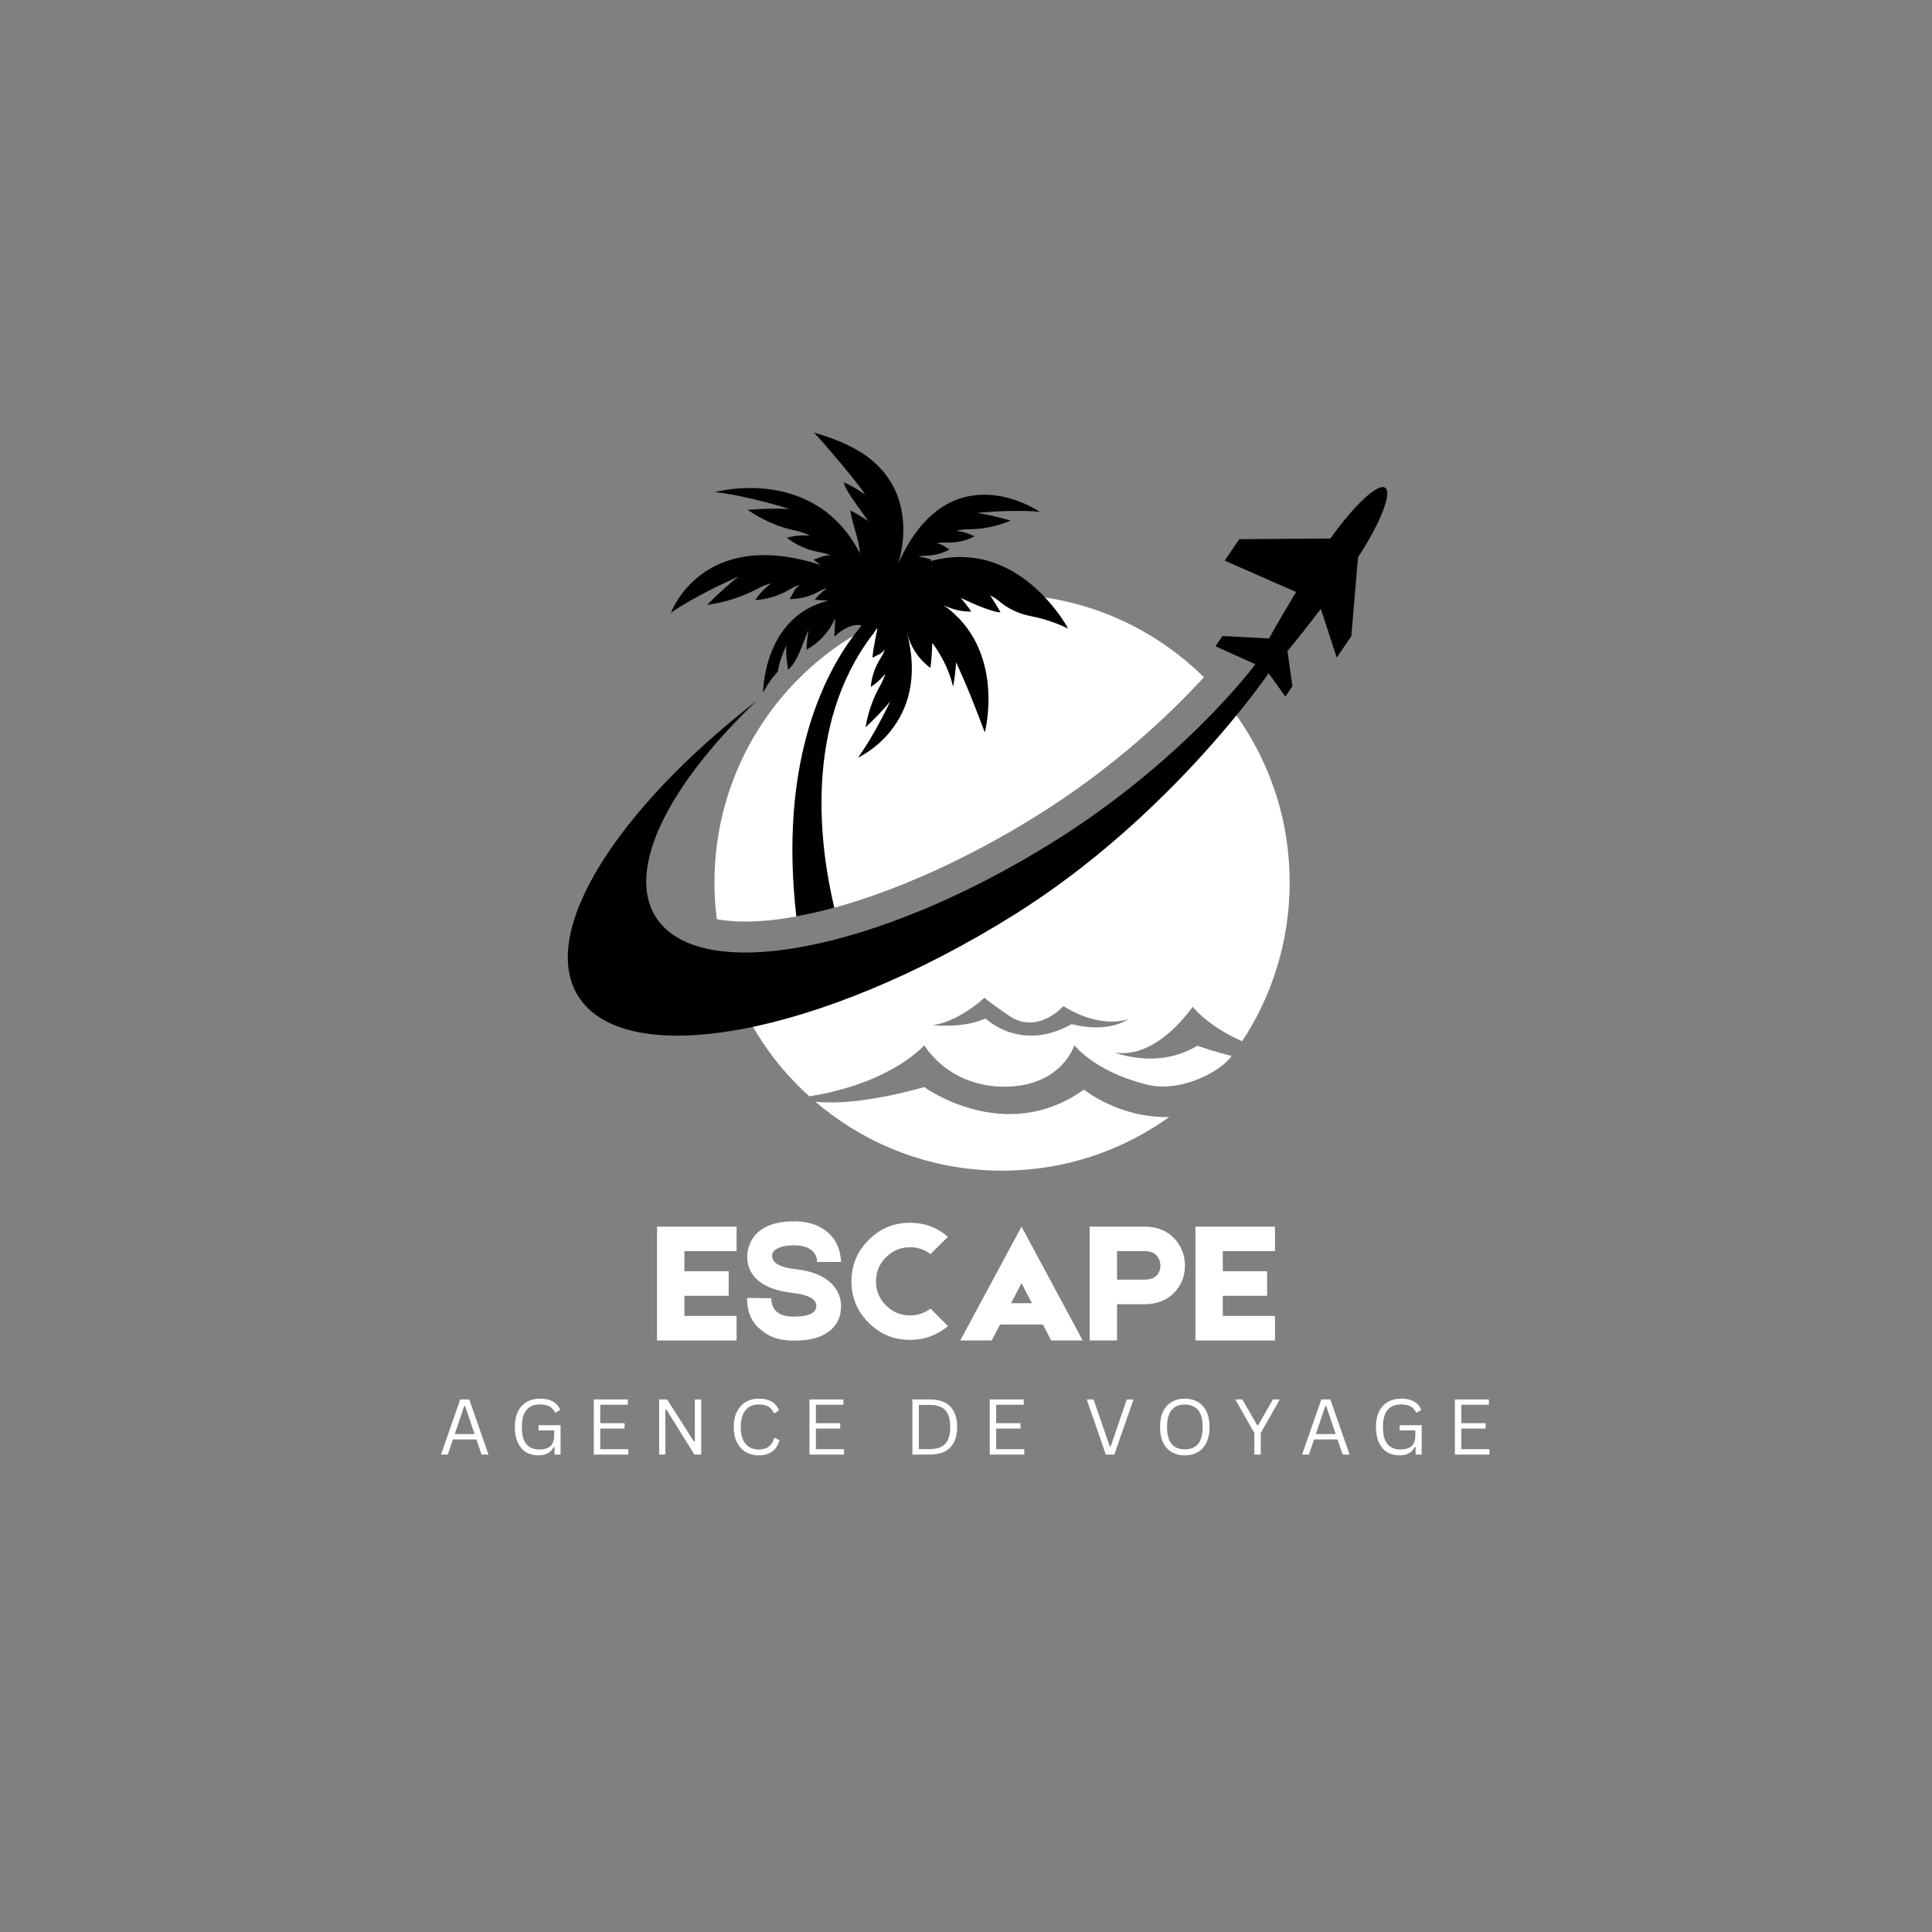 <svg xmlns="http://www.w3.org/2000/svg" xmlns:xlink="http://www.w3.org/1999/xlink" width="500" zoomAndPan="magnify" viewBox="0 0 375 375" height="500" preserveAspectRatio="xMidYMid meet" version="1.0"><rect x="0" y="0" width="375" height="375" fill="#808080" stroke="none"/><defs><g/><clipPath id="9f01511c06"><path d="M 143 137 L 251 137 L 251 227.234 L 143 227.234 Z M 143 137 " clip-rule="nonzero"/></clipPath><clipPath id="d7f974b82a"><path d="M 130 83.984 L 208 83.984 L 208 178 L 130 178 Z M 130 83.984 " clip-rule="nonzero"/></clipPath></defs><g clip-path="url(#9f01511c06)"><path fill="#ffffff" d="M 181.016 198.98 C 186.133 198.309 191.008 193.727 191.098 193.641 C 191.09 193.676 191.262 194.004 195.867 197.156 C 201.395 200.945 206.418 195.289 206.418 195.289 C 213.945 199.984 219.117 197.762 219.117 197.762 C 214.535 200.742 208.02 198.773 208.02 198.773 C 198.043 204.402 191.297 197.664 191.297 197.664 C 187.109 199.668 181.016 198.98 181.016 198.98 Z M 143.719 194.551 C 146.906 201.523 151.477 207.723 157.082 212.801 C 173.18 210.215 179.395 202.879 179.395 202.879 C 179.395 202.879 184.059 211 195.082 210.926 C 206.102 210.848 208.535 202.879 208.535 202.879 C 208.535 202.879 212.461 208.027 222.637 210.527 C 229.172 212.133 236.84 208.062 239.078 204.965 L 239.078 204.961 C 235.168 203.996 232.422 202.973 232.422 202.973 C 224.578 207.699 216.324 204.262 216.324 204.262 C 224.602 205.754 231.48 195.41 231.48 195.41 C 231.48 195.41 234.469 199.223 241.102 202.094 C 246.93 193.258 250.324 182.672 250.324 171.289 C 250.324 158.719 246.188 147.117 239.203 137.777 C 238.246 138.457 237.141 139.363 235.742 140.875 C 224.312 153.227 207.98 165.406 195.238 173.387 C 177.805 184.309 159.516 191.391 143.719 194.551 Z M 158.281 213.852 C 168.031 222.191 180.676 227.227 194.5 227.227 C 206.602 227.227 217.805 223.367 226.949 216.812 C 217.195 217.047 210.383 211.488 210.383 211.488 C 195.109 222.465 179.395 211 179.395 211 C 168.527 214.039 161.879 214.211 158.281 213.852 " fill-opacity="1" fill-rule="nonzero"/></g><path fill="#ffffff" d="M 195.238 173.387 C 207.98 165.406 224.312 153.227 235.742 140.875 C 237.141 139.363 238.246 138.457 239.203 137.777 C 239.469 138.137 239.73 138.496 239.988 138.859 C 233.199 149.34 220.051 167.266 201.441 182 C 184.934 195.066 167.934 204.438 153.48 209.227 C 149.5 204.91 146.191 199.961 143.719 194.551 C 159.516 191.391 177.805 184.309 195.238 173.387 " fill-opacity="1" fill-rule="nonzero"/><path fill="#ffffff" d="M 233.68 131.441 C 227.734 137.949 216.656 148.746 201.098 158.426 C 187.836 166.676 174 172.883 161.941 176.191 C 159.398 176.887 156.934 177.453 154.57 177.887 C 151.008 178.535 147.676 178.875 144.648 178.875 C 142.594 178.875 140.746 178.719 139.125 178.414 C 138.832 176.082 138.676 173.703 138.676 171.289 C 138.676 150.961 149.496 133.168 165.676 123.371 C 170.656 120.355 176.148 118.098 181.988 116.758 C 182.02 116.75 182.047 116.742 182.078 116.738 C 183.598 116.391 185.141 116.109 186.703 115.891 C 186.918 115.859 187.137 115.832 187.355 115.801 C 188.898 115.605 190.461 115.469 192.043 115.402 C 192.145 115.398 192.246 115.391 192.348 115.391 C 193.062 115.359 193.781 115.348 194.5 115.348 C 197.336 115.348 200.125 115.559 202.848 115.969 C 214.777 117.762 225.477 123.34 233.68 131.441 " fill-opacity="1" fill-rule="nonzero"/><path fill="#000000" d="M 263.586 108.188 C 267.922 101.531 270.262 95.621 268.867 94.668 C 267.469 93.711 262.832 98.055 258.227 104.523 L 240.539 104.66 L 237.707 108.82 L 251.574 114.902 C 249.789 117.855 247.941 121.016 246.32 123.926 L 237.281 123.449 L 235.926 125.441 L 243.66 128.918 C 243.523 129.191 229.578 147.773 204.258 163.531 C 170.008 184.84 135.531 191.285 127.234 177.906 C 121.488 168.633 129.824 152.281 146.879 136.016 C 119.594 157.199 104.543 180.965 112.199 193.312 C 121.328 208.035 159.332 201.055 196.945 177.496 C 227.359 158.445 246.156 130.77 246.238 130.68 L 249.496 135.207 L 250.852 133.215 L 249.902 126.375 C 252.02 123.801 254.281 120.926 256.371 118.184 L 259.461 127.637 L 262.293 123.477 L 263.586 108.188 " fill-opacity="1" fill-rule="nonzero"/><g clip-path="url(#d7f974b82a)"><path fill="#000000" d="M 193.82 116.594 C 195.602 118.133 197.77 119.145 200.078 119.59 C 202.523 120.062 204.809 120.805 207.324 122 C 207.324 122 205.801 119.113 202.848 115.969 C 198.441 111.277 190.855 106.02 180.414 108.977 C 180.566 108.879 180.719 108.781 180.875 108.684 C 180.121 108.383 179.25 108.141 178.262 108.027 C 178.262 108.027 178.781 107.871 179.637 107.863 C 181.254 107.844 182.848 107.449 184.262 106.664 L 184.309 106.637 C 183.457 106.246 182.988 105.594 181.785 105.461 C 181.785 105.461 182.48 105.25 183.582 105.301 C 185.414 105.387 187.242 105.047 188.891 104.25 C 188.984 104.203 189.078 104.16 189.172 104.117 C 188.246 103.637 187.062 103.203 185.648 103.047 C 185.648 103.047 186.625 102.723 187.988 102.727 C 190.695 102.742 193.379 102.184 195.891 101.168 C 195.996 101.125 196.098 101.086 196.191 101.051 C 193.984 100.391 191.023 99.723 189.594 99.562 C 189.594 99.562 196.637 98.828 201.836 99.348 C 201.836 99.348 184.285 87.211 174.375 109.34 C 176.023 103.816 176.504 94.195 167.746 88.211 C 163.637 85.406 157.996 83.98 157.996 83.98 C 159.555 85.52 167.23 94.605 167.91 95.996 C 167.852 95.953 165.965 94.551 163.75 93.621 C 163.785 93.727 163.816 93.832 163.852 93.938 C 164.449 95.859 168.078 100.297 168.496 101.141 C 168.496 101.141 166.969 100.004 165.039 99.082 C 165.492 101.875 166.785 104.867 166.898 107.387 C 158.066 90.16 138.766 95.512 138.766 95.512 C 145.113 96.191 153.352 98.828 153.352 98.828 C 151.602 98.66 147.895 98.719 145.094 98.961 C 145.188 99.02 145.285 99.086 145.391 99.156 C 148.164 101.004 151.25 102.344 154.508 103.016 C 156.129 103.352 157.203 103.977 157.203 103.977 C 155.473 103.812 153.949 104.035 152.727 104.375 L 152.871 104.484 C 154.723 105.898 156.898 106.812 159.195 107.203 C 160.477 107.422 161.223 107.828 161.223 107.828 C 159.75 107.688 159.031 108.352 157.91 108.605 C 157.961 108.648 158.012 108.691 158.059 108.73 C 158.461 109.078 158.883 109.391 159.328 109.676 C 136.242 102.195 130.23 118.941 130.23 118.941 C 135.422 115.328 143.266 111.945 143.418 111.879 C 141.988 112.902 139.227 115.379 137.266 117.395 C 137.285 117.395 137.305 117.391 137.32 117.391 C 140.805 116.926 144.16 115.801 147.27 114.156 C 148.605 113.453 149.699 113.242 149.699 113.242 C 148.281 114.254 147.277 115.422 146.574 116.48 C 146.605 116.48 146.637 116.477 146.664 116.477 C 149.027 116.328 151.305 115.586 153.332 114.363 C 154.398 113.719 155.199 113.527 155.25 113.52 C 154.047 114.379 153.934 115.352 153.258 116.277 L 153.305 116.277 C 155.258 116.266 157.191 115.785 158.898 114.836 C 159.824 114.324 160.492 114.168 160.531 114.156 C 159.547 114.863 158.762 115.645 158.133 116.414 C 159.055 116.461 159.934 116.52 160.77 116.586 C 148.039 119.727 148.113 134.52 148.113 134.52 C 148.863 132.938 149.836 131.566 150.949 130.375 C 151.496 127.473 152.66 125.199 152.66 125.199 C 152.406 126.656 152.957 130.012 152.965 130.004 C 154.797 128.391 155.582 125.469 156.527 123.219 C 156.77 122.641 156.941 122.301 156.941 122.301 C 156.691 123.723 156.574 124.988 156.547 126.109 C 156.559 126.102 156.574 126.094 156.59 126.09 C 159 124.738 160.926 122.66 162.031 120.125 C 162.219 119.699 161.953 122.387 161.941 123.582 C 165.211 120.566 167.227 121.414 167.227 121.414 C 166.738 121.992 166.219 122.645 165.676 123.371 C 159.773 131.301 151.18 148.348 154.57 177.887 C 156.934 177.453 159.398 176.887 161.941 176.191 C 159.172 164.625 155.875 140.84 169.359 123.176 C 169.363 123.305 169.855 122.383 170.285 121.91 C 170.367 121.977 169.418 125.98 169.355 127.648 L 169.355 127.691 C 170.148 127.141 170.973 127.074 171.727 126.078 C 171.719 126.121 171.539 126.793 170.969 127.676 C 169.887 129.355 169.207 131.262 169.02 133.254 C 169.016 133.277 169.016 133.301 169.012 133.328 C 169.922 132.762 170.93 131.941 171.812 130.773 C 171.805 130.828 171.594 131.727 170.98 132.805 C 169.52 135.383 168.492 138.188 168.012 141.113 C 168.012 141.133 168.008 141.145 168.004 141.16 C 169.754 139.559 171.906 137.289 172.801 136.109 C 172.738 136.246 169.695 142.773 166.523 147.059 C 166.523 147.059 180.715 140.785 176.047 122.844 C 176.723 125.539 178.297 127.918 180.512 129.59 C 180.527 129.602 180.547 129.617 180.562 129.629 C 180.809 128.641 180.906 126.039 180.949 124.809 C 180.949 124.809 183.809 128.266 184.961 133.195 L 184.996 133.23 C 185.227 132.273 185.527 129.723 185.57 128.551 C 185.57 128.551 187.68 132.852 191.148 142.164 C 191.148 142.164 195.418 126.141 183.133 117.441 C 184.762 118.285 186.582 118.723 188.43 118.707 L 188.48 118.707 C 188.207 118.07 186.715 116.367 186.488 116.047 C 186.488 116.047 191.906 118.711 194.121 118.867 L 194.184 118.871 C 193.852 118.113 192.297 115.707 192.195 115.562 C 192.195 115.562 193.266 116.113 193.82 116.594 " fill-opacity="1" fill-rule="nonzero"/></g><g fill="#ffffff" fill-opacity="1"><g transform="translate(126.515, 260.182)"><g><path d="M 6.328 -8.672 L 6.328 -4.766 L 16.453 -4.766 L 16.453 0 L 1.016 0 L 1.016 -22.094 L 16.453 -22.094 L 16.453 -17.344 L 6.328 -17.344 L 6.328 -13.438 L 14.922 -13.438 L 14.922 -8.672 Z M 6.328 -8.672 "/></g></g></g><g fill="#ffffff" fill-opacity="1"><g transform="translate(143.989, 260.182)"><g><path d="M 10.031 0.031 C 8.531 0.031 7.219 -0.18 6.094 -0.609 C 5.176 -0.973 4.242 -1.57 3.297 -2.406 C 2.211 -3.406 1.52 -4.645 1.219 -6.125 C 1.102 -6.594 1.047 -7.066 1.047 -7.547 C 1.023 -7.703 1.023 -7.863 1.047 -8.031 L 1.047 -8.266 L 5.719 -8.188 L 5.719 -8.234 C 5.719 -7.391 5.895 -6.695 6.25 -6.156 C 6.938 -5.133 8.195 -4.625 10.031 -4.625 C 12.977 -4.625 14.453 -5.316 14.453 -6.703 C 14.453 -8.035 12.93 -8.875 9.891 -9.219 C 8.148 -9.414 6.656 -9.773 5.406 -10.297 C 4.25 -10.773 3.305 -11.41 2.578 -12.203 C 1.555 -13.336 1.047 -14.656 1.047 -16.156 C 1.047 -17.082 1.219 -17.953 1.562 -18.766 C 1.812 -19.379 2.148 -19.938 2.578 -20.438 C 4.172 -22.227 6.688 -23.125 10.125 -23.125 C 12.188 -23.125 13.938 -22.711 15.375 -21.891 C 16.457 -21.285 17.336 -20.473 18.016 -19.453 C 18.516 -18.68 18.867 -17.797 19.078 -16.797 C 19.141 -16.453 19.18 -16.113 19.203 -15.781 C 19.234 -15.664 19.25 -15.551 19.25 -15.438 L 19.25 -15.234 L 14.594 -15.234 L 14.594 -15.203 C 14.613 -15.879 14.441 -16.457 14.078 -16.938 C 13.348 -17.957 12.031 -18.469 10.125 -18.469 C 8.969 -18.469 8.02 -18.316 7.281 -18.016 C 6.344 -17.648 5.875 -17.129 5.875 -16.453 C 5.875 -15.047 7.383 -14.176 10.406 -13.844 C 13.801 -13.457 16.25 -12.398 17.75 -10.672 C 18.75 -9.492 19.25 -8.172 19.25 -6.703 L 19.25 -6.391 C 19.25 -6.254 19.234 -6.117 19.203 -5.984 C 19.18 -5.617 19.141 -5.281 19.078 -4.969 C 18.848 -4.062 18.414 -3.254 17.781 -2.547 C 17.031 -1.711 16.02 -1.066 14.75 -0.609 C 13.488 -0.18 11.914 0.031 10.031 0.031 Z M 10.031 0.031 "/></g></g></g><g fill="#ffffff" fill-opacity="1"><g transform="translate(164.251, 260.182)"><g><path d="M 19.75 -2.781 C 17.602 -1 15.145 -0.109 12.375 -0.109 C 9.25 -0.109 6.578 -1.219 4.359 -3.438 C 2.129 -5.656 1.016 -8.328 1.016 -11.453 C 1.016 -14.609 2.129 -17.297 4.359 -19.516 C 6.578 -21.734 9.25 -22.844 12.375 -22.844 C 15.164 -22.844 17.625 -21.938 19.75 -20.125 L 16.359 -16.766 C 15.203 -17.648 13.875 -18.094 12.375 -18.094 C 10.562 -18.094 9.008 -17.445 7.719 -16.156 C 6.426 -14.863 5.781 -13.297 5.781 -11.453 C 5.781 -9.641 6.426 -8.086 7.719 -6.797 C 9.008 -5.504 10.562 -4.859 12.375 -4.859 C 13.875 -4.859 15.203 -5.301 16.359 -6.188 Z M 19.75 -2.781 "/></g></g></g><g fill="#ffffff" fill-opacity="1"><g transform="translate(186.042, 260.182)"><g><path d="M 17.984 0 L 16.391 -3.094 L 8.062 -3.094 L 6.453 0 L 0.344 0 L 12.234 -22.094 L 24.109 0 Z M 14.25 -7.234 L 12.234 -11.125 L 10.203 -7.234 Z M 14.25 -7.234 "/></g></g></g><g fill="#ffffff" fill-opacity="1"><g transform="translate(210.485, 260.182)"><g><path d="M 11.625 -22.094 C 14.145 -22.094 16.141 -21.27 17.609 -19.625 C 18.879 -18.164 19.516 -16.473 19.516 -14.547 C 19.516 -12.672 18.926 -11.031 17.75 -9.625 C 16.27 -7.895 14.207 -7.031 11.562 -7.031 L 6.328 -7.031 L 6.328 0 L 1.016 0 L 1.016 -22.094 Z M 14.109 -12.688 C 14.336 -12.957 14.508 -13.273 14.625 -13.641 C 14.707 -13.953 14.75 -14.254 14.75 -14.547 C 14.75 -14.848 14.695 -15.164 14.594 -15.5 C 14.445 -15.863 14.266 -16.18 14.047 -16.453 C 13.523 -17.047 12.719 -17.344 11.625 -17.344 L 6.328 -17.344 L 6.328 -11.797 L 11.562 -11.797 C 12.258 -11.797 12.848 -11.898 13.328 -12.109 C 13.641 -12.285 13.898 -12.477 14.109 -12.688 Z M 14.109 -12.688 "/></g></g></g><g fill="#ffffff" fill-opacity="1"><g transform="translate(231.019, 260.182)"><g><path d="M 6.328 -8.672 L 6.328 -4.766 L 16.453 -4.766 L 16.453 0 L 1.016 0 L 1.016 -22.094 L 16.453 -22.094 L 16.453 -17.344 L 6.328 -17.344 L 6.328 -13.438 L 14.922 -13.438 L 14.922 -8.672 Z M 6.328 -8.672 "/></g></g></g><g fill="#ffffff" fill-opacity="1"><g transform="translate(85.176, 282.332)"><g><path d="M 9.641 0 L 8.297 0 L 7.297 -2.938 L 2.734 -2.938 L 1.75 0 L 0.422 0 L 4.156 -10.703 L 5.906 -10.703 Z M 4.922 -9.406 L 3.094 -3.984 L 6.938 -3.984 L 5.109 -9.406 Z M 4.922 -9.406 "/></g></g></g><g fill="#ffffff" fill-opacity="1"><g transform="translate(98.87, 282.332)"><g><path d="M 5.625 0.156 C 4.727 0.156 3.938 -0.047 3.25 -0.453 C 2.57 -0.867 2.035 -1.488 1.641 -2.312 C 1.254 -3.133 1.062 -4.148 1.062 -5.359 C 1.062 -6.555 1.27 -7.566 1.688 -8.391 C 2.102 -9.211 2.676 -9.828 3.406 -10.234 C 4.133 -10.648 4.977 -10.859 5.938 -10.859 C 6.969 -10.859 7.812 -10.672 8.469 -10.297 C 9.125 -9.93 9.586 -9.383 9.859 -8.656 L 9.047 -8.172 L 8.859 -8.172 C 8.578 -8.734 8.203 -9.133 7.734 -9.375 C 7.266 -9.613 6.664 -9.734 5.938 -9.734 C 3.594 -9.734 2.422 -8.273 2.422 -5.359 C 2.422 -3.836 2.711 -2.727 3.297 -2.031 C 3.891 -1.332 4.719 -0.984 5.781 -0.984 C 6.758 -0.984 7.488 -1.203 7.969 -1.641 C 8.457 -2.086 8.703 -2.789 8.703 -3.75 L 8.703 -4.688 L 5.656 -4.688 L 5.656 -5.703 L 9.938 -5.703 L 9.938 0 L 8.766 0 L 8.766 -1.438 L 8.609 -1.469 C 8.328 -0.914 7.93 -0.504 7.422 -0.234 C 6.922 0.023 6.32 0.156 5.625 0.156 Z M 5.625 0.156 "/></g></g></g><g fill="#ffffff" fill-opacity="1"><g transform="translate(113.632, 282.332)"><g><path d="M 2.875 -5.047 L 2.875 -1.047 L 8.328 -1.047 L 8.328 0 L 1.625 0 L 1.625 -10.703 L 8.219 -10.703 L 8.219 -9.672 L 2.875 -9.672 L 2.875 -6.094 L 7.594 -6.094 L 7.594 -5.047 Z M 2.875 -5.047 "/></g></g></g><g fill="#ffffff" fill-opacity="1"><g transform="translate(126.308, 282.332)"><g><path d="M 2.844 0 L 1.625 0 L 1.625 -10.703 L 3.172 -10.703 L 8.391 -2.531 L 8.562 -2.562 L 8.562 -10.703 L 9.797 -10.703 L 9.797 0 L 8.469 0 L 3.031 -8.75 L 2.844 -8.719 Z M 2.844 0 "/></g></g></g><g fill="#ffffff" fill-opacity="1"><g transform="translate(141.356, 282.332)"><g><path d="M 5.922 0.156 C 4.984 0.156 4.145 -0.055 3.406 -0.484 C 2.676 -0.922 2.102 -1.551 1.688 -2.375 C 1.27 -3.207 1.062 -4.203 1.062 -5.359 C 1.062 -6.516 1.27 -7.504 1.688 -8.328 C 2.102 -9.16 2.676 -9.789 3.406 -10.219 C 4.145 -10.645 4.984 -10.859 5.922 -10.859 C 6.922 -10.859 7.75 -10.672 8.406 -10.297 C 9.07 -9.922 9.551 -9.348 9.844 -8.578 L 9.047 -8.047 L 8.859 -8.047 C 8.566 -8.66 8.188 -9.094 7.719 -9.344 C 7.25 -9.602 6.648 -9.734 5.922 -9.734 C 5.242 -9.734 4.645 -9.582 4.125 -9.281 C 3.602 -8.977 3.188 -8.5 2.875 -7.844 C 2.57 -7.195 2.422 -6.367 2.422 -5.359 C 2.422 -4.336 2.57 -3.5 2.875 -2.844 C 3.188 -2.195 3.602 -1.723 4.125 -1.422 C 4.645 -1.129 5.242 -0.984 5.922 -0.984 C 6.691 -0.984 7.32 -1.156 7.812 -1.5 C 8.312 -1.852 8.68 -2.422 8.922 -3.203 L 9.109 -3.203 L 9.953 -2.781 C 9.691 -1.832 9.219 -1.102 8.531 -0.594 C 7.844 -0.094 6.973 0.156 5.922 0.156 Z M 5.922 0.156 "/></g></g></g><g fill="#ffffff" fill-opacity="1"><g transform="translate(155.489, 282.332)"><g><path d="M 2.875 -5.047 L 2.875 -1.047 L 8.328 -1.047 L 8.328 0 L 1.625 0 L 1.625 -10.703 L 8.219 -10.703 L 8.219 -9.672 L 2.875 -9.672 L 2.875 -6.094 L 7.594 -6.094 L 7.594 -5.047 Z M 2.875 -5.047 "/></g></g></g><g fill="#ffffff" fill-opacity="1"><g transform="translate(168.165, 282.332)"><g/></g></g><g fill="#ffffff" fill-opacity="1"><g transform="translate(175.471, 282.332)"><g><path d="M 5.078 -10.703 C 6.16 -10.703 7.094 -10.508 7.875 -10.125 C 8.656 -9.738 9.254 -9.145 9.672 -8.344 C 10.098 -7.551 10.312 -6.555 10.312 -5.359 C 10.312 -4.148 10.098 -3.148 9.672 -2.359 C 9.254 -1.566 8.656 -0.973 7.875 -0.578 C 7.094 -0.191 6.16 0 5.078 0 L 1.625 0 L 1.625 -10.703 Z M 4.953 -1.062 C 5.848 -1.062 6.586 -1.203 7.172 -1.484 C 7.766 -1.766 8.211 -2.219 8.516 -2.844 C 8.816 -3.477 8.969 -4.316 8.969 -5.359 C 8.969 -6.398 8.816 -7.234 8.516 -7.859 C 8.211 -8.484 7.766 -8.938 7.172 -9.219 C 6.586 -9.5 5.848 -9.641 4.953 -9.641 L 2.875 -9.641 L 2.875 -1.062 Z M 4.953 -1.062 "/></g></g></g><g fill="#ffffff" fill-opacity="1"><g transform="translate(190.483, 282.332)"><g><path d="M 2.875 -5.047 L 2.875 -1.047 L 8.328 -1.047 L 8.328 0 L 1.625 0 L 1.625 -10.703 L 8.219 -10.703 L 8.219 -9.672 L 2.875 -9.672 L 2.875 -6.094 L 7.594 -6.094 L 7.594 -5.047 Z M 2.875 -5.047 "/></g></g></g><g fill="#ffffff" fill-opacity="1"><g transform="translate(203.159, 282.332)"><g/></g></g><g fill="#ffffff" fill-opacity="1"><g transform="translate(210.465, 282.332)"><g><path d="M 5.828 0 L 4.172 0 L 0.469 -10.703 L 1.797 -10.703 L 4.938 -1.578 L 5.125 -1.578 L 8.234 -10.703 L 9.547 -10.703 Z M 5.828 0 "/></g></g></g><g fill="#ffffff" fill-opacity="1"><g transform="translate(224.1, 282.332)"><g><path d="M 5.875 0.156 C 4.945 0.156 4.117 -0.039 3.391 -0.438 C 2.672 -0.844 2.102 -1.457 1.688 -2.281 C 1.27 -3.102 1.062 -4.129 1.062 -5.359 C 1.062 -6.578 1.27 -7.598 1.688 -8.422 C 2.102 -9.242 2.672 -9.852 3.391 -10.25 C 4.117 -10.656 4.945 -10.859 5.875 -10.859 C 6.801 -10.859 7.625 -10.656 8.344 -10.25 C 9.07 -9.852 9.641 -9.242 10.047 -8.422 C 10.461 -7.598 10.672 -6.578 10.672 -5.359 C 10.672 -4.129 10.461 -3.102 10.047 -2.281 C 9.641 -1.457 9.07 -0.844 8.344 -0.438 C 7.625 -0.039 6.801 0.156 5.875 0.156 Z M 5.875 -1.016 C 6.988 -1.016 7.844 -1.359 8.438 -2.047 C 9.031 -2.742 9.328 -3.848 9.328 -5.359 C 9.328 -6.859 9.031 -7.957 8.438 -8.656 C 7.844 -9.352 6.988 -9.703 5.875 -9.703 C 3.57 -9.703 2.422 -8.254 2.422 -5.359 C 2.422 -2.461 3.57 -1.016 5.875 -1.016 Z M 5.875 -1.016 "/></g></g></g><g fill="#ffffff" fill-opacity="1"><g transform="translate(239.478, 282.332)"><g><path d="M 5.234 0 L 3.984 0 L 3.984 -4.203 L 0.281 -10.703 L 1.656 -10.703 L 4.547 -5.688 L 4.719 -5.688 L 7.594 -10.703 L 8.938 -10.703 L 5.234 -4.203 Z M 5.234 0 "/></g></g></g><g fill="#ffffff" fill-opacity="1"><g transform="translate(252.315, 282.332)"><g><path d="M 9.641 0 L 8.297 0 L 7.297 -2.938 L 2.734 -2.938 L 1.75 0 L 0.422 0 L 4.156 -10.703 L 5.906 -10.703 Z M 4.922 -9.406 L 3.094 -3.984 L 6.938 -3.984 L 5.109 -9.406 Z M 4.922 -9.406 "/></g></g></g><g fill="#ffffff" fill-opacity="1"><g transform="translate(266.008, 282.332)"><g><path d="M 5.625 0.156 C 4.727 0.156 3.938 -0.047 3.25 -0.453 C 2.57 -0.867 2.035 -1.488 1.641 -2.312 C 1.254 -3.133 1.062 -4.148 1.062 -5.359 C 1.062 -6.555 1.27 -7.566 1.688 -8.391 C 2.102 -9.211 2.676 -9.828 3.406 -10.234 C 4.133 -10.648 4.977 -10.859 5.938 -10.859 C 6.969 -10.859 7.812 -10.672 8.469 -10.297 C 9.125 -9.93 9.586 -9.383 9.859 -8.656 L 9.047 -8.172 L 8.859 -8.172 C 8.578 -8.734 8.203 -9.133 7.734 -9.375 C 7.266 -9.613 6.664 -9.734 5.938 -9.734 C 3.594 -9.734 2.422 -8.273 2.422 -5.359 C 2.422 -3.836 2.711 -2.727 3.297 -2.031 C 3.891 -1.332 4.719 -0.984 5.781 -0.984 C 6.758 -0.984 7.488 -1.203 7.969 -1.641 C 8.457 -2.086 8.703 -2.789 8.703 -3.75 L 8.703 -4.688 L 5.656 -4.688 L 5.656 -5.703 L 9.938 -5.703 L 9.938 0 L 8.766 0 L 8.766 -1.438 L 8.609 -1.469 C 8.328 -0.914 7.93 -0.504 7.422 -0.234 C 6.922 0.023 6.32 0.156 5.625 0.156 Z M 5.625 0.156 "/></g></g></g><g fill="#ffffff" fill-opacity="1"><g transform="translate(280.771, 282.332)"><g><path d="M 2.875 -5.047 L 2.875 -1.047 L 8.328 -1.047 L 8.328 0 L 1.625 0 L 1.625 -10.703 L 8.219 -10.703 L 8.219 -9.672 L 2.875 -9.672 L 2.875 -6.094 L 7.594 -6.094 L 7.594 -5.047 Z M 2.875 -5.047 "/></g></g></g></svg>